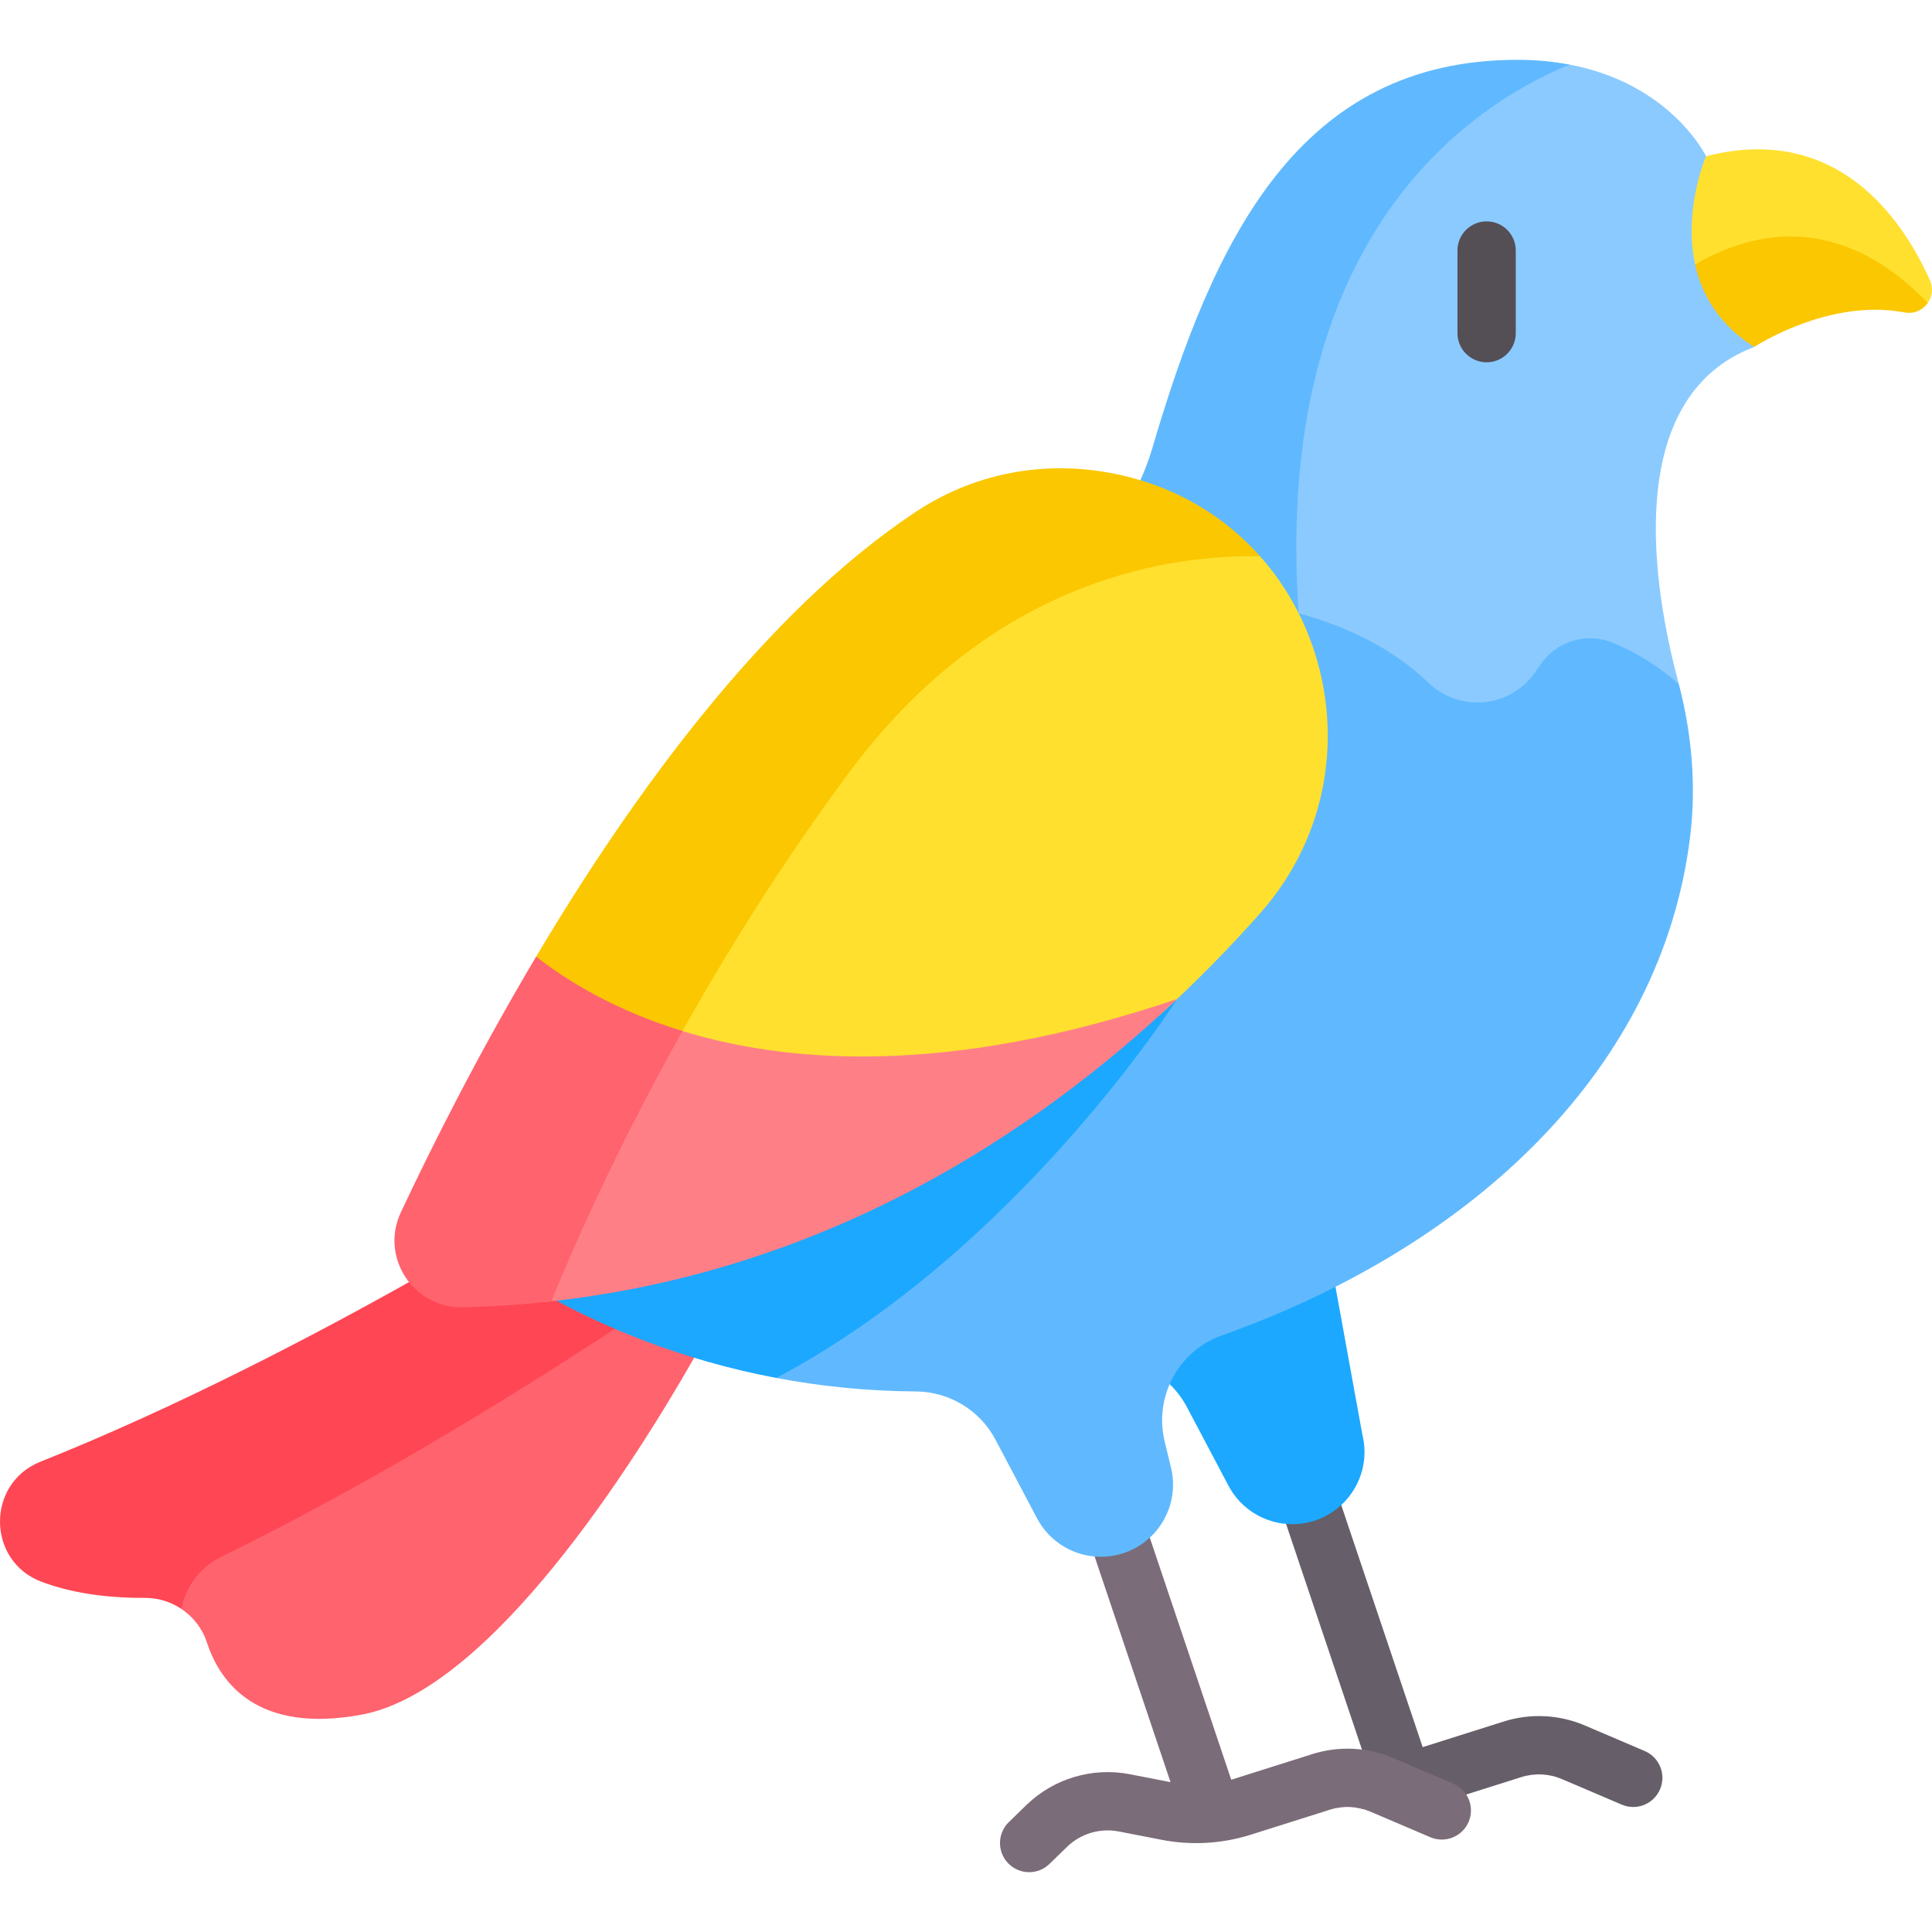 <svg id="Capa_1" enable-background="new 0 0 512 512" height="512" viewBox="0 0 512 512" width="512" xmlns="http://www.w3.org/2000/svg"><g><path d="m445.634 77.831c12.158-2.894 35.676-8.701 35.676-8.701l23.18 11.16h6.387c1.165-1.659 1.537-3.884.574-6.03-7.343-16.359-24.645-41.723-59.328-32.86l-6.611 2.017-4.378 16.697 4.121 17.225z" fill="#ffe02f"/><path d="m179.892 352.262-19.456-8.226-98.674 59.884-14.316 11.356.63 11.109c3.096 2.074 5.519 5.134 6.739 8.844 3.591 10.922 13.527 24.216 40.937 19.19 34.281-6.285 72.522-67.125 88.208-94.598z" fill="#ff636e"/><g><path d="m58.811 412.474c41.072-20.051 81.472-45.282 109.014-63.56l3.301-.359-21.689-9.171h-29.982l-11.047.375c-24.822 13.934-61.131 33.017-97.686 47.608-14.432 5.761-14.254 26.365.294 31.823 6.927 2.599 15.869 4.316 27.399 4.267 3.525-.015 6.867 1.055 9.662 2.927 1.088-5.662 4.612-10.922 10.734-13.91z" fill="#ff4654"/></g><path d="m451.198 68.957-5.951 3.516-.085 4.487.091.38 9.014 11.621 10.628 2.979s19.675-12.986 39.814-9.146c2.577.491 4.867-.653 6.166-2.504-12.287-12.85-32.783-25.601-59.677-11.333z" fill="#fbc700"/><g><path d="m371.212 477.698c-3.227 0-6.237-2.037-7.322-5.265l-24.849-73.867c-1.361-4.044.815-8.426 4.86-9.786 4.041-1.361 8.426.815 9.786 4.86l24.849 73.867c1.361 4.044-.815 8.426-4.86 9.786-.816.275-1.647.405-2.464.405z" fill="#665e68"/></g><g><path d="m367.695 479.81c-2.218 0-4.435-.153-6.626-.461-4.226-.594-7.17-4.501-6.577-8.727.594-4.226 4.496-7.168 8.726-6.577 4.771.671 9.718.258 14.31-1.195l20.984-6.634c7.045-2.227 14.667-1.856 21.462 1.042l15.884 6.777c3.925 1.675 5.749 6.214 4.074 10.139s-6.216 5.749-10.139 4.074l-15.884-6.777c-3.4-1.451-7.214-1.637-10.74-.522l-20.984 6.634c-4.665 1.478-9.582 2.227-14.49 2.227z" fill="#665e68"/></g><g><path d="m320.478 486.337c-3.227 0-6.237-2.037-7.322-5.265l-27.204-80.867c-1.361-4.044.815-8.426 4.86-9.786 4.04-1.362 8.426.815 9.786 4.86l27.204 80.867c1.361 4.044-.815 8.426-4.859 9.786-.817.275-1.648.405-2.465.405z" fill="#7b6c79"/></g><g><path d="m272.734 496.147c-2.014 0-4.026-.782-5.54-2.341-2.974-3.059-2.905-7.951.154-10.926l4.631-4.503c7.26-7.057 17.525-10.118 27.467-8.184l11.354 2.209c5.307 1.031 10.838.716 15.994-.914l20.984-6.634c7.043-2.227 14.667-1.858 21.462 1.042l15.885 6.777c3.925 1.675 5.749 6.214 4.075 10.139-1.675 3.925-6.217 5.748-10.139 4.074l-15.884-6.777c-3.4-1.451-7.214-1.636-10.739-.522l-20.984 6.634c-7.609 2.405-15.771 2.871-23.603 1.348l-11.354-2.209c-4.975-.968-10.112.563-13.745 4.095l-4.631 4.503c-1.503 1.462-3.446 2.189-5.387 2.189z" fill="#7b6c79"/></g><path d="m361.061 380.289-7.144-39.275-4.901-1.629-33.653 14.251-6.525 9.1 1.136 4.093c1.796 1.728 3.344 3.742 4.547 6.017l11.042 20.887c3.313 6.267 9.82 10.188 16.909 10.188 12.387-.002 21.506-11.595 18.589-23.632z" fill="#1ca8ff"/><path d="m444.915 181.31-.002.001-7.515-10.449-18.415-6.181s-22.407 12.491-23.308 13.135-39.791-19.831-39.791-19.831l-30.257 4.066 2.581 3.06 7.015 49.096-26.385 39.306-15.513 12.551c-13.141 20.212-31.241 48.272-32.22 50.976-1.545 4.268-55.388 40.546-55.388 40.546v7.583c11.254 2.125 23.612 3.494 36.933 3.577 8.861.055 16.996 4.906 21.137 12.74l11.042 20.887c3.313 6.267 9.82 10.188 16.909 10.188 12.386 0 21.506-11.593 18.589-23.631l-1.668-6.882c-2.868-11.838 3.582-24.03 15.058-28.115 67.389-23.991 116.556-71.021 124.158-131.958 1.697-13.607.498-27.401-2.96-40.665z" fill="#60b9fe"/><path d="m256.002 296.263-72.041 33.557-31.674 1.571-4.75 13.32c12.243 6.638 32.272 15.564 58.181 20.457 64.184-33.981 106.221-100.419 106.221-100.419l-8.619-6.771z" fill="#1ca8ff"/><path d="m464.895 91.94c-27.214-17.217-12.774-50.539-12.774-50.539s-9.18-19.155-36.174-24.286h-17.31l-29.876 22.457-16.896 34.194-13.23 55.631v32.721l5.535.414c10.782 2.918 23.908 8.327 34.337 18.365 7.955 7.656 20.842 6.897 27.612-1.823.679-.875 1.35-1.804 2.009-2.793 4.225-6.338 12.284-8.847 19.323-5.936 5.287 2.187 11.463 5.613 17.46 10.968-.076-.293-.146-.587-.224-.88-6.27-23.534-15.359-74.985 20.208-88.493z" fill="#8bcaff"/><path d="m415.947 17.115c-4.172-.793-8.755-1.262-13.81-1.262-57.945 0-80.53 47.578-96.821 103.116-.747 2.548-1.793 5.325-3.097 8.295l3.997 9.344 28.806 25.24 9.148.684c-6.867-98.969 44.506-134.224 71.777-145.417z" fill="#60b9fe"/><path d="m333.908 147.399-27.692-10.791-66.349 33.936-59.017 97.929-4.187 7.986 23.146 8.813 43.955-2.719 41.783-5.495 21.844-8.088c9.97-9.091 18.796-18.198 26.467-26.833 25.269-28.444 22.701-69.291.05-94.738z" fill="#ffe02f"/><path d="m333.908 147.399c-8.587-9.648-20.055-17.086-33.996-20.79-20.618-5.477-40.901-1.76-57.096 8.954-39.851 26.363-74.843 74.426-100.733 117.949l2.782 10.84 33.779 12.861c12.282-22.27 27.717-47.353 46.404-72.527 36.495-49.162 81.47-57.732 108.86-57.287z" fill="#fbc700"/><path d="m178.704 272.565-31.167 59.436-3.232 13.056c73.858-7.717 129.701-44.468 167.634-80.31-60.691 20.602-104.127 17.273-133.235 7.818z" fill="#ff7f87"/><path d="m180.85 273.242c-17.912-5.496-30.627-13.359-38.766-19.731-15.533 26.112-27.789 50.59-35.854 67.768-5.602 11.933 3.372 25.512 16.55 25.183 7.962-.198 15.732-.737 23.311-1.58 5.596-13.758 17.097-40.108 34.759-71.64z" fill="#ff636e"/><g><g><path d="m393.968 96.012c-4.268 0-7.726-3.459-7.726-7.726v-21.892c0-4.267 3.459-7.726 7.726-7.726s7.726 3.459 7.726 7.726v21.892c0 4.267-3.459 7.726-7.726 7.726z" fill="#544e55"/></g></g></g></svg>